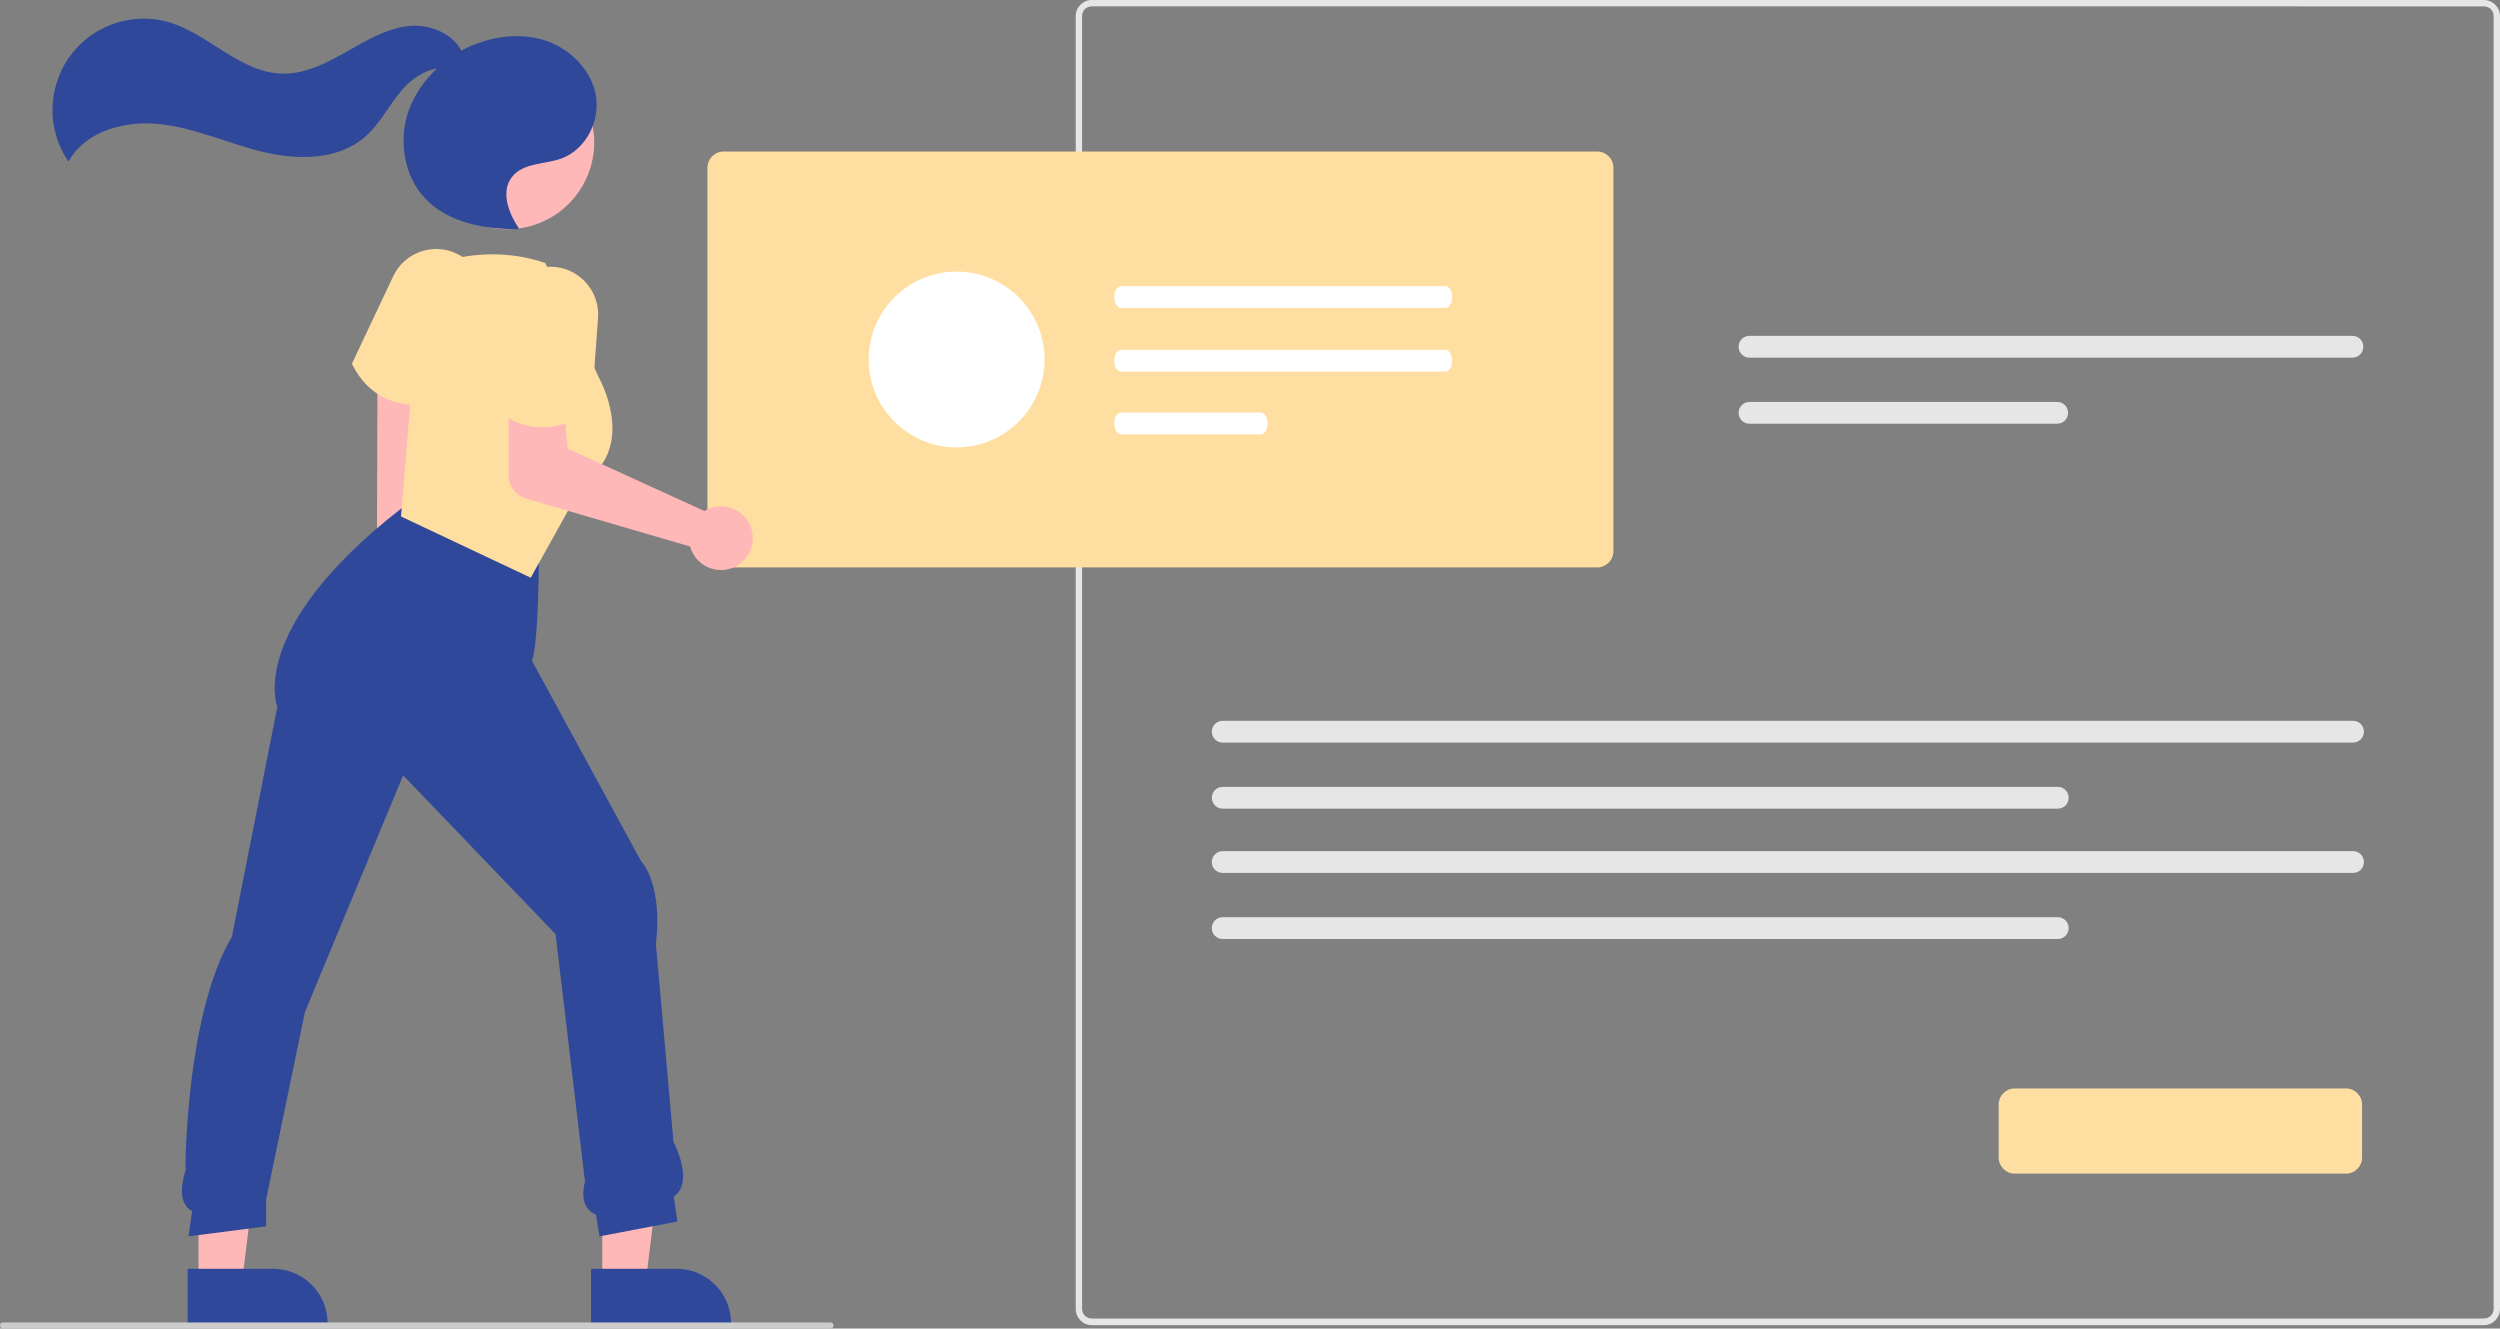 <?xml version="1.0" encoding="utf-8"?>
<!-- Generator: Adobe Illustrator 21.0.0, SVG Export Plug-In . SVG Version: 6.00 Build 0)  -->
<svg version="1.1" id="a97b75e6-1429-4e16-873c-5658d47e4ef0"
	 xmlns="http://www.w3.org/2000/svg" xmlns:xlink="http://www.w3.org/1999/xlink" x="0px" y="0px" viewBox="0 0 824.8 438.3"
	 style="enable-background:new 0 0 824.8 438.3;" xml:space="preserve">
<rect x="0" y="0" width="824.8" height="438.3" fill="#808080" stroke="none"/>
<style type="text/css">
	.st0{fill:#E6E6E6;}
	.st1{fill:#FFDFA1;}
	.st2{fill:#FFB8B8;}
	.st3{fill:#2F4899;}
	.st4{fill:#CCCCCC;}
	.st5{fill:#FFFFFF;}
</style>
<path id="b4c13b4e-8ef9-4732-a242-1b77a57c7078" class="st0" d="M819.5,437.2H360.2c-2.9,0-5.3-2.4-5.3-5.3V5.3
	c0-2.9,2.4-5.3,5.3-5.3h459.3c2.9,0,5.3,2.4,5.3,5.3v426.5C824.8,434.8,822.4,437.2,819.5,437.2L819.5,437.2z M360.2,2.1
	c-1.8,0-3.2,1.4-3.2,3.2v426.5c0,1.8,1.4,3.2,3.2,3.2h459.3c1.8,0,3.2-1.4,3.2-3.2V5.3c0-1.8-1.4-3.2-3.2-3.2L360.2,2.1z"/>
<path id="b86923e0-dd17-408d-8c65-7675907766e6" class="st0" d="M577.2,110.8c-2,0-3.6,1.6-3.6,3.6c0,2,1.6,3.6,3.6,3.6h198.9
	c2,0,3.6-1.6,3.6-3.6c0-2-1.6-3.6-3.6-3.6H577.2z"/>
<path id="b7c93af7-a9b3-4ec5-8b9c-228075bea008" class="st0" d="M577.2,132.6c-2,0-3.6,1.6-3.6,3.6c0,2,1.6,3.6,3.6,3.6h101.5
	c2,0,3.6-1.6,3.6-3.6c0-2-1.6-3.6-3.6-3.6H577.2z"/>
<path id="bf6f3c94-5d99-4a3b-bad8-b2235a5a7f19" class="st0" d="M403.4,237.8c-2,0-3.6,1.6-3.6,3.6c0,2,1.6,3.6,3.6,3.6h372.9
	c2,0,3.6-1.6,3.6-3.6c0-2-1.6-3.6-3.6-3.6H403.4z"/>
<path id="b0a6cee6-456b-42c7-b828-32d4ce813421" class="st0" d="M403.4,259.6c-2,0-3.6,1.6-3.6,3.6c0,2,1.6,3.6,3.6,3.6h275.5
	c2,0,3.6-1.6,3.6-3.6c0-2-1.6-3.6-3.6-3.6H403.4z"/>
<path id="b1178f6f-c479-4db7-b1bf-97b40cae8cd0" class="st0" d="M403.4,280.8c-2,0-3.6,1.6-3.6,3.6c0,2,1.6,3.6,3.6,3.6h372.9
	c2,0,3.6-1.6,3.6-3.6c0-2-1.6-3.6-3.6-3.6L403.4,280.8z"/>
<path id="ad9199b6-e18d-416a-bbd3-7817c0554bff" class="st0" d="M403.4,302.6c-2,0-3.6,1.6-3.6,3.6c0,2,1.6,3.6,3.6,3.6h275.5
	c2,0,3.6-1.6,3.6-3.6c0-2-1.6-3.6-3.6-3.6H403.4z"/>
<path id="f7d611df-d029-4cc6-9561-be5a6829cf65" class="st1" d="M527,187.2H238.7c-2.9,0-5.3-2.4-5.3-5.3V55.3
	c0-2.9,2.4-5.3,5.3-5.3H527c2.9,0,5.3,2.4,5.3,5.3v126.5C532.3,184.8,529.9,187.2,527,187.2z"/>
<path id="b2be1aaf-9241-4aa1-a473-dbb8e8dcff3c" class="st1" d="M774,387.2H664.7c-2.9,0-5.3-2.4-5.3-5.3v-17.5
	c0-2.9,2.4-5.3,5.3-5.3H774c2.9,0,5.3,2.4,5.3,5.3v17.5C779.3,384.8,776.9,387.2,774,387.2z"/>
<path class="st2" d="M126.4,214.1c-4.7-3.5-6.1-10.1-3.1-14.7c0.3-0.4,0.6-0.9,1-1.3l0.3-93.5l13.9,2.6l0.6,91.9
	c3.2,3.7,3.8,9,1.2,12.9C137.4,216.8,131.1,217.6,126.4,214.1z"/>
<polygon class="st2" points="198.7,423.3 213,423.3 219.8,368.1 198.7,368.1 "/>
<path class="st3" d="M195,418.6l28.2,0h0c9.9,0,18,8,18,18v0.6l-46.2,0L195,418.6z"/>
<polygon class="st2" points="65.5,423.3 79.8,423.3 86.6,368.1 65.5,368.1 "/>
<path class="st3" d="M61.9,418.6l28.2,0h0c9.9,0,18,8,18,18v0.6l-46.2,0L61.9,418.6z"/>
<path class="st3" d="M197.8,407.9l-1.2-7.2c-1.2-0.4-2.3-1.3-3-2.4c-1.3-2-1.5-4.9-0.6-8.5l-9.7-81.6L133,255.8l-32.4,78.1
	l-12.8,61.8v8.9l-25.6,3.3l1.2-8.4c-1-0.4-1.8-1.1-2.3-2.1c-1.5-2.4-1.4-6.2,0.1-11.3l0.1-0.2l-0.1-0.8c-0.1-0.5,0.3-51,15.3-76
	l15-75.9c-0.4-1.1-2.3-7.3,1.2-17.8c3.5-10.4,13.2-27.1,39.9-47.8l0.1-0.1l0.1,0c0.3-0.1,29.7-5.9,44.9,14l0.1,0.1v0.2
	c0,1.2,0,29.8-2.3,36.2l36.1,66.3c0.7,0.7,7,8,4.8,27.2l5.8,65.3c0.7,1.3,6.7,13.3,0.1,18l1.2,8.2L197.8,407.9z"/>
<path class="st1" d="M137.5,133.6c-6.8,0-15.8-2.4-21.3-13.4l-0.1-0.2l13.6-28.8c3.7-7.9,13.1-11.3,21-7.5
	c7.6,3.6,11.1,12.6,7.8,20.3l-11.7,28.1l-0.2,0.1C143.6,133.1,140.6,133.6,137.5,133.6z"/>
<path class="st1" d="M175.1,190.6l-42.8-20.2l5.9-71.8l10.7-13.1l2.1-0.4c9.5-2,19.5-1.5,28.7,1.6l0.2,0.1l17.6,37.6
	c0.1,0.2,12.8,22.6-4.7,34.4L175.1,190.6z"/>
<path class="st2" d="M233.9,167.8c-0.5,0.2-1,0.5-1.5,0.8l-45.1-20.6l-1.2-12l-18.3-0.6l0,21.4c0,3.6,2.3,6.7,5.8,7.7l54.1,15.8
	c1.5,5.6,7.3,8.9,12.9,7.4c5.6-1.5,8.9-7.3,7.4-12.9c-1.5-5.6-7.3-8.9-12.9-7.4C234.7,167.5,234.3,167.6,233.9,167.8L233.9,167.8z"
	/>
<path class="st1" d="M178.8,141c-5.1,0-10.9-1.8-16.5-7.3l-0.2-0.2l3.8-31.6c1-8.7,8.9-14.8,17.5-13.8c8.4,1,14.5,8.4,13.9,16.8
	l-2.2,30.4l-0.2,0.1C194.8,135.6,187.8,141,178.8,141z"/>
<ellipse transform="matrix(0.48 -0.877 0.877 0.48 46.003 171.199)" class="st2" cx="167.3" cy="46.8" rx="28.7" ry="28.7"/>
<path class="st3" d="M196.6,31.6c-1.4-8.3-8.1-15.1-16-18c-7.9-2.8-16.8-1.9-24.6,1.3c-1.3,0.5-2.6,1.1-3.8,1.8
	c-2.8-5.4-9.8-8.5-16.1-8.2c-7.7,0.4-14.6,4.5-21.3,8.3s-13.8,7.6-21.5,7.5C79.3,24.1,69,11.2,55.6,7.3C39.7,2.8,23,12,18.5,28
	c-2.5,8.6-1,17.9,4.1,25.3C28.3,43,41.7,39.6,53.3,41c11.6,1.4,22.4,6.5,33.8,9.2c11.4,2.7,24.6,2.6,33.4-5.1
	c5-4.4,7.9-10.6,12.3-15.6c2.9-3.4,7.1-6.2,11.4-6.9c-4.2,3.8-7.4,8.6-9.4,13.9c-3.4,9.8-1.6,21.5,5.5,29c7.6,8,19.6,10.2,30.7,10.1
	l0.2-0.2c-3.4-5.1-6.1-12.1-2.3-17c3.7-4.8,11-4.1,16.6-6.2C193.4,49.1,198,39.9,196.6,31.6z"/>
<path class="st4" d="M274,438.3H1c-0.6,0-1-0.4-1-1s0.4-1,1-1h273c0.6,0,1,0.4,1,1S274.6,438.3,274,438.3z"/>
<path id="e2582065-92bf-48dc-a28d-04f42179e35f" class="st5" d="M369.9,94.4c-1.3,0-2.3,1.6-2.3,3.6c0,2,1,3.6,2.3,3.6h106.9
	c1.3,0,2.3-1.6,2.3-3.6c0-2-1-3.6-2.3-3.6H369.9z"/>
<path id="bb678cb9-7d76-4fbb-a84c-c380d6521528" class="st5" d="M369.9,115.4c-1.3,0-2.3,1.6-2.3,3.6c0,2,1,3.6,2.3,3.6h106.9
	c1.3,0,2.3-1.6,2.3-3.6c0-2-1-3.6-2.3-3.6H369.9z"/>
<path id="a9697f3a-b5f3-4f74-8277-57e15506e4dd" class="st5" d="M369.9,136.1c-1.3,0-2.3,1.6-2.3,3.6c0,2,1,3.6,2.3,3.6h46
	c1.3,0,2.3-1.6,2.3-3.6c0-2-1-3.6-2.3-3.6H369.9z"/>
<circle class="st5" cx="315.6" cy="118.6" r="29"/>
</svg>
